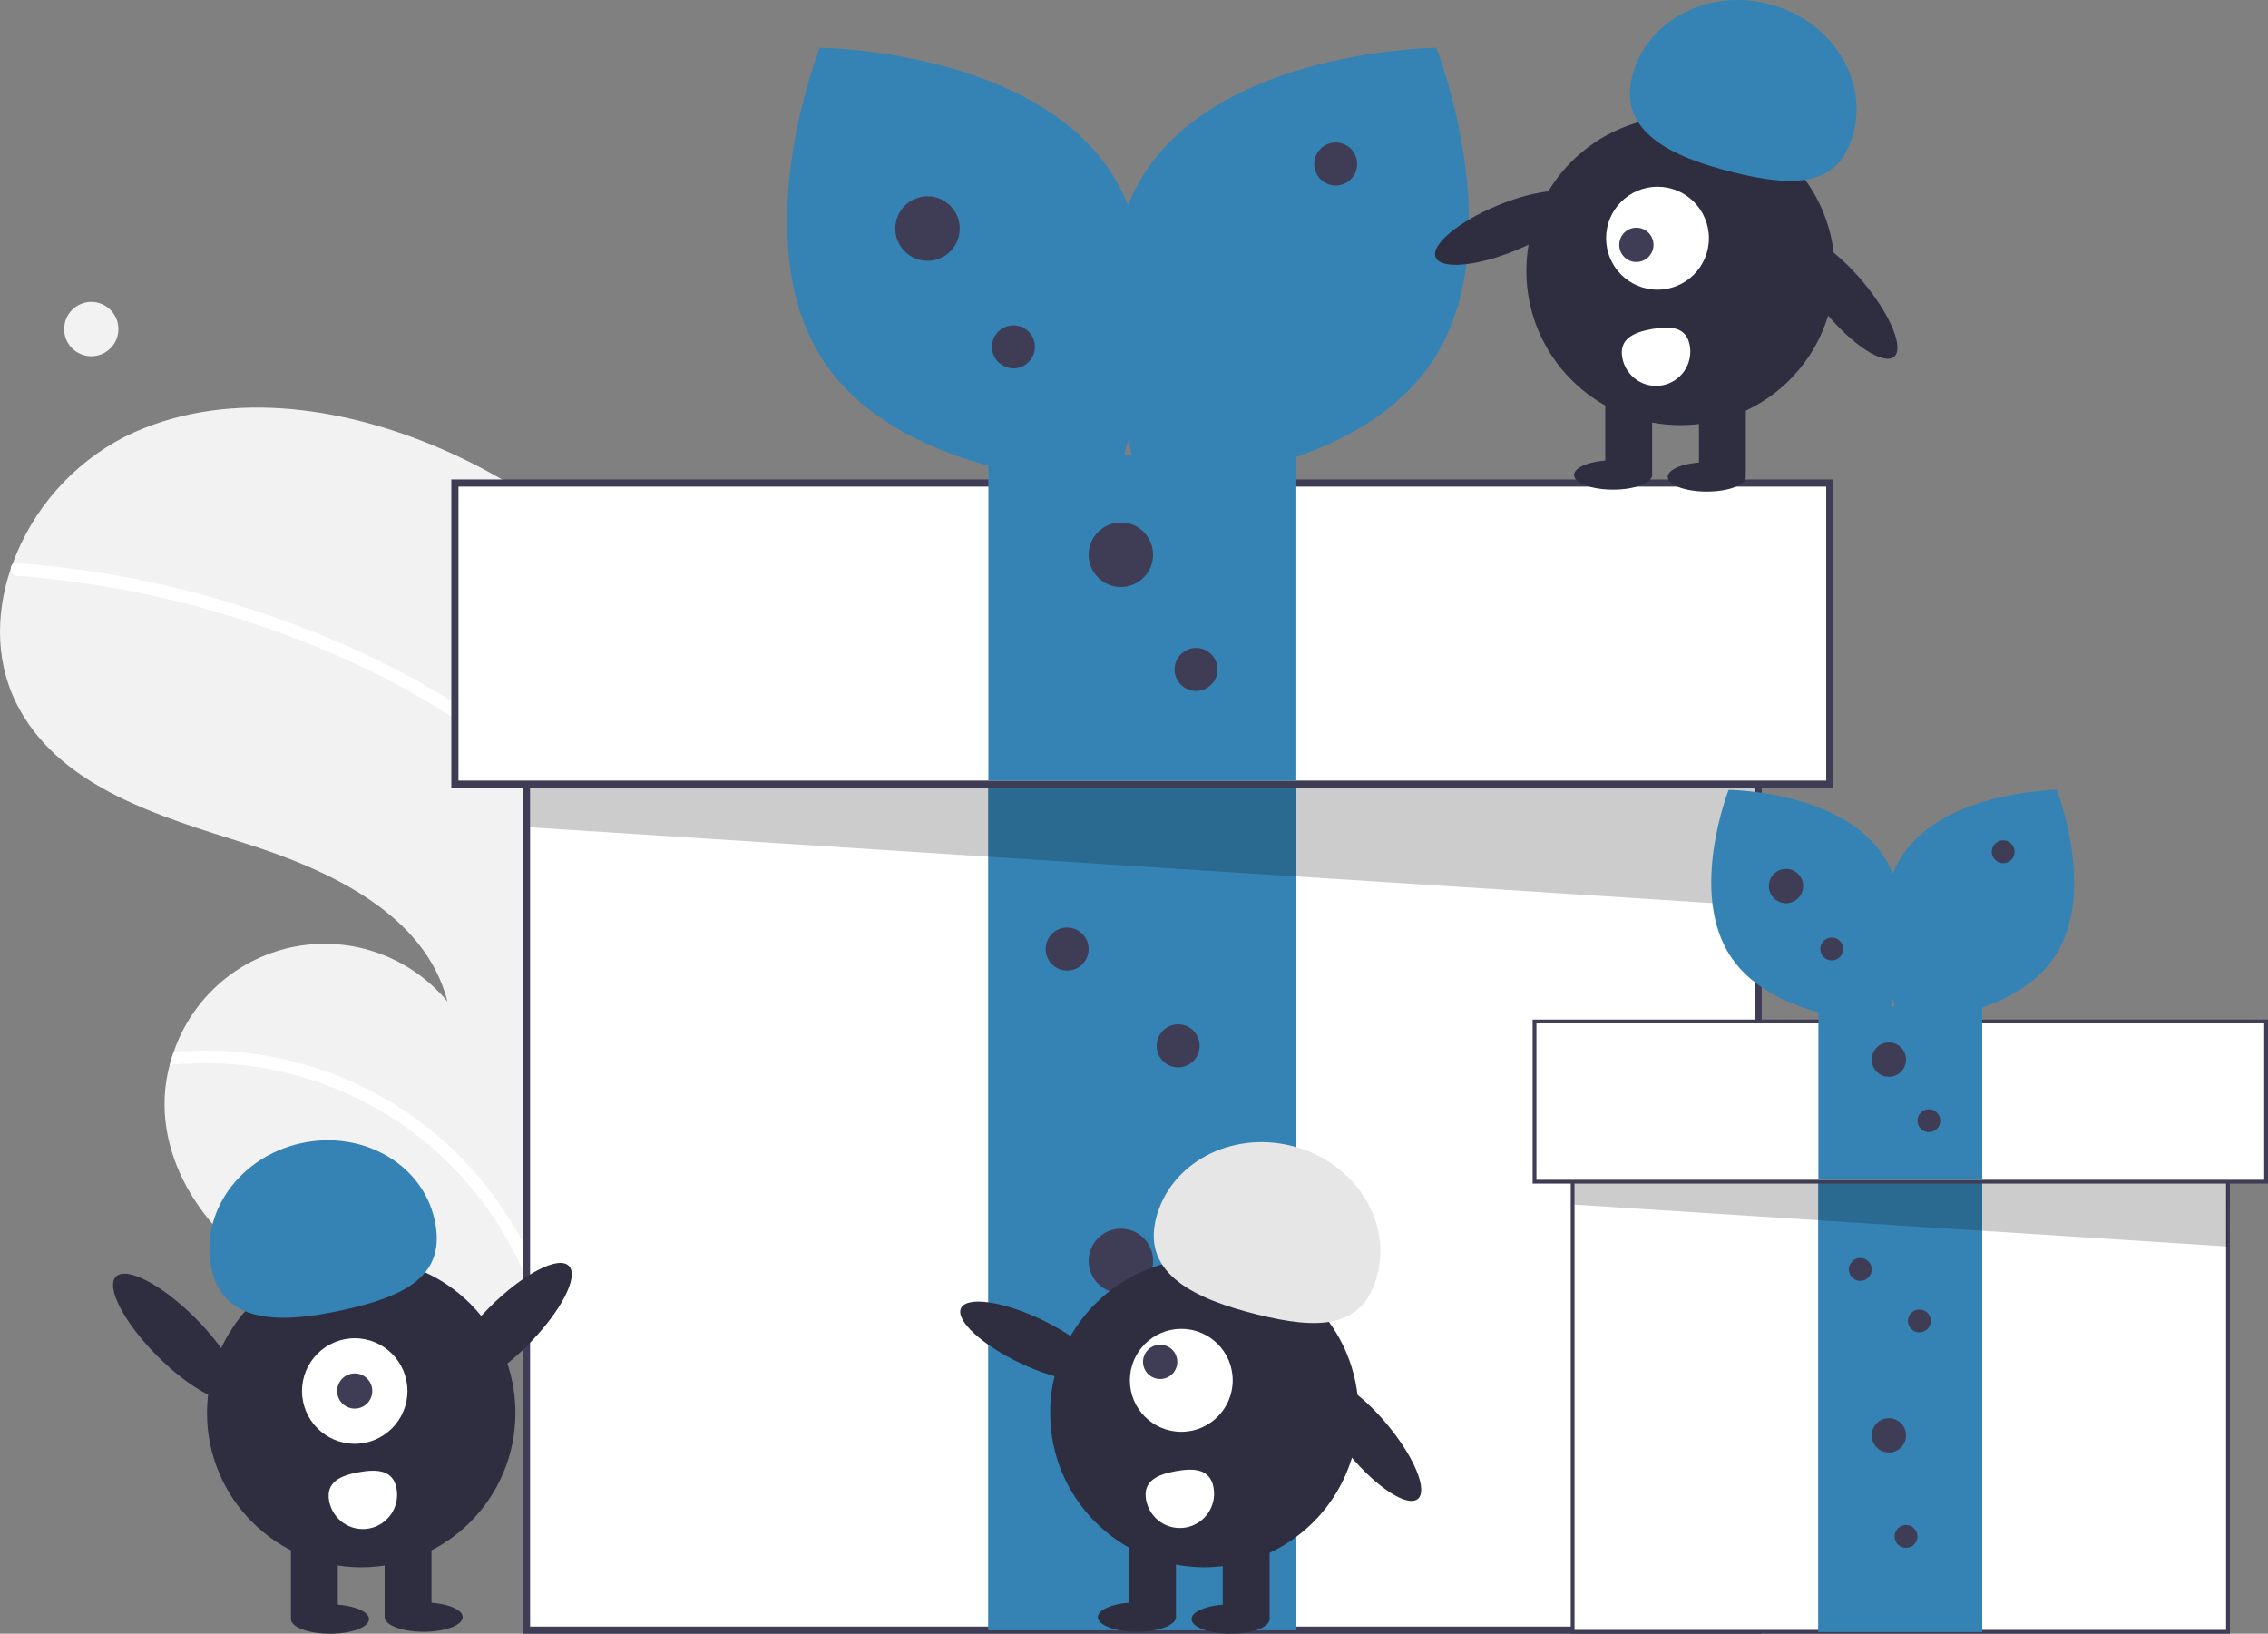 <svg width="429" height="309" viewBox="0 0 429 309" fill="none" xmlns="http://www.w3.org/2000/svg">
<rect x="0" y="0" width="429" height="309" fill="#808080" stroke="none"/>
<g clip-path="url(#clip0_199:179)">
<path d="M98.055 92.561C98.963 93.127 99.855 93.703 100.745 94.297C110.148 117.98 115.516 143.073 116.627 168.533C116.764 171.477 116.834 174.417 116.836 177.352C116.917 199.364 113.717 221.264 107.342 242.33C107.006 243.439 106.662 244.544 106.311 245.644C106.06 246.433 105.803 247.23 105.526 248.014C105.23 248.415 104.939 248.809 104.649 249.203C104.628 249.221 104.61 249.25 104.589 249.268C104.472 249.427 104.355 249.586 104.25 249.742C103.747 250.418 103.236 251.089 102.734 251.765L103.157 251.794L104.219 251.861L104.214 251.868C103.858 251.861 103.494 251.849 103.135 251.83C103.004 251.83 102.862 251.833 102.729 251.822C102.61 251.82 102.484 251.813 102.365 251.81C87.058 251.395 71.394 250.631 57.465 244.364C42.886 237.8 30.519 223.607 31.147 207.622C31.235 205.529 31.553 203.451 32.093 201.427C32.319 200.581 32.586 199.751 32.871 198.922C34.61 193.846 37.667 189.326 41.729 185.826C45.791 182.326 50.711 179.972 55.983 179.006C61.255 178.04 66.689 178.497 71.726 180.33C76.763 182.163 81.221 185.306 84.642 189.436C80.464 172.998 62.528 164.61 46.372 159.51C30.205 154.414 12.015 149.082 3.756 134.272C-0.856 126.03 -0.967 116.427 2.042 107.559C2.134 107.294 2.23 107.022 2.333 106.754C6.123 96.321 13.706 87.703 23.567 82.623C42.042 73.466 64.492 76.697 83.422 84.87C88.487 87.06 93.379 89.631 98.055 92.561Z" fill="#F2F2F2"/>
<path d="M45.101 198.99C59.623 200.326 73.33 206.304 84.196 216.041C93.45 224.426 100.279 235.151 103.965 247.089C104.179 247.772 104.375 248.454 104.558 249.138C104.925 248.439 105.281 247.724 105.634 247.016C105.86 246.563 106.092 246.102 106.311 245.644C106.059 246.434 105.803 247.231 105.526 248.014C105.23 248.415 104.939 248.81 104.649 249.204C104.628 249.221 104.61 249.25 104.589 249.268C104.472 249.427 104.355 249.586 104.25 249.742C103.747 250.418 103.236 251.089 102.733 251.765L103.157 251.794L104.219 251.861L104.214 251.868C103.858 251.861 103.494 251.849 103.135 251.83C103.004 251.831 102.862 251.834 102.729 251.822C102.685 251.615 102.629 251.41 102.574 251.205C98.811 235.787 89.602 222.252 76.646 213.102C63.691 203.952 47.865 199.805 32.093 201.427C32.319 200.581 32.586 199.751 32.871 198.922C36.942 198.588 41.034 198.611 45.101 198.99Z" fill="white"/>
<path d="M93.351 138.189C99.177 142.559 104.335 147.757 108.66 153.62C110.914 156.746 112.872 160.074 114.509 163.563C115.285 165.182 115.991 166.849 116.627 168.533C116.764 171.477 116.834 174.417 116.836 177.352C116.296 175.133 115.638 172.945 114.864 170.796C114.462 169.616 114.015 168.46 113.54 167.317C108.216 154.513 98.569 144.403 87.191 136.717C74.999 128.493 61.254 122.319 47.325 117.728C33.049 113.002 18.249 110.045 3.254 108.923C2.916 108.896 2.601 108.739 2.375 108.485C2.149 108.231 2.03 107.899 2.042 107.559C2.031 107.263 2.135 106.974 2.334 106.754C2.439 106.651 2.567 106.574 2.708 106.529C2.848 106.484 2.997 106.473 3.143 106.496C4.993 106.635 6.839 106.781 8.684 106.977C24.039 108.56 39.138 112.049 53.633 117.364C67.626 122.475 81.474 129.103 93.351 138.189Z" fill="white"/>
<path d="M17.268 67.376C20.102 67.376 22.4 65.075 22.4 62.238C22.4 59.4 20.102 57.1 17.268 57.1C14.433 57.1 12.135 59.4 12.135 62.238C12.135 65.075 14.433 67.376 17.268 67.376Z" fill="#F2F2F2"/>
<path d="M332.568 109.669H99.589V308.322H332.568V109.669Z" fill="white"/>
<path d="M333.246 309H98.912V108.991H333.246V309ZM100.267 307.644H331.891V110.347H100.267V307.644Z" fill="#3F3D56"/>
<path d="M245.201 148.315H186.956V308.322H245.201V148.315Z" fill="#3483B4"/>
<path d="M245.201 148.315H186.956V308.322H245.201V148.315Z" fill="#3483B4"/>
<path opacity="0.2" d="M100.266 124.246V156.477L332.568 171.367L331.883 131.597L100.266 124.246Z" fill="black"/>
<path d="M346.114 91.364H86.044V148.315H346.114V91.364Z" fill="white"/>
<path d="M346.791 148.993H85.367V90.686H346.791V148.993ZM86.721 147.637H345.436V92.041H86.721V147.637Z" fill="#3F3D56"/>
<path d="M245.201 85.939H186.956V147.637H245.201V85.939Z" fill="#3483B4"/>
<path d="M209.843 32.145C225.218 54.961 210.732 91.656 210.732 91.656C210.732 91.656 171.318 91.361 155.943 68.545C140.568 45.729 155.054 9.033 155.054 9.033C155.054 9.033 194.468 9.329 209.843 32.145Z" fill="#3483B4"/>
<path d="M216.897 32.145C201.522 54.961 216.008 91.656 216.008 91.656C216.008 91.656 255.421 91.361 270.796 68.545C286.171 45.729 271.685 9.033 271.685 9.033C271.685 9.033 232.272 9.329 216.897 32.145Z" fill="#3483B4"/>
<path d="M175.443 49.328C178.809 49.328 181.538 46.596 181.538 43.226C181.538 39.856 178.809 37.124 175.443 37.124C172.077 37.124 169.348 39.856 169.348 43.226C169.348 46.596 172.077 49.328 175.443 49.328Z" fill="#3F3D56"/>
<path d="M212.015 111.025C215.382 111.025 218.111 108.293 218.111 104.923C218.111 101.553 215.382 98.822 212.015 98.822C208.649 98.822 205.92 101.553 205.92 104.923C205.92 108.293 208.649 111.025 212.015 111.025Z" fill="#3F3D56"/>
<path d="M212.015 244.59C215.382 244.59 218.111 241.858 218.111 238.488C218.111 235.118 215.382 232.386 212.015 232.386C208.649 232.386 205.92 235.118 205.92 238.488C205.92 241.858 208.649 244.59 212.015 244.59Z" fill="#3F3D56"/>
<path d="M191.697 69.668C193.941 69.668 195.761 67.846 195.761 65.6C195.761 63.353 193.941 61.532 191.697 61.532C189.453 61.532 187.634 63.353 187.634 65.6C187.634 67.846 189.453 69.668 191.697 69.668Z" fill="#3F3D56"/>
<path d="M252.651 35.09C254.895 35.09 256.715 33.269 256.715 31.022C256.715 28.775 254.895 26.954 252.651 26.954C250.407 26.954 248.587 28.775 248.587 31.022C248.587 33.269 250.407 35.09 252.651 35.09Z" fill="#3F3D56"/>
<path d="M226.238 130.687C228.482 130.687 230.301 128.866 230.301 126.619C230.301 124.373 228.482 122.551 226.238 122.551C223.993 122.551 222.174 124.373 222.174 126.619C222.174 128.866 223.993 130.687 226.238 130.687Z" fill="#3F3D56"/>
<path d="M201.856 183.571C204.1 183.571 205.92 181.749 205.92 179.503C205.92 177.256 204.1 175.435 201.856 175.435C199.612 175.435 197.792 177.256 197.792 179.503C197.792 181.749 199.612 183.571 201.856 183.571Z" fill="#3F3D56"/>
<path d="M222.851 201.877C225.096 201.877 226.915 200.055 226.915 197.809C226.915 195.562 225.096 193.741 222.851 193.741C220.607 193.741 218.788 195.562 218.788 197.809C218.788 200.055 220.607 201.877 222.851 201.877Z" fill="#3F3D56"/>
<path d="M218.11 278.49C220.355 278.49 222.174 276.669 222.174 274.422C222.174 272.176 220.355 270.354 218.11 270.354C215.866 270.354 214.047 272.176 214.047 274.422C214.047 276.669 215.866 278.49 218.11 278.49Z" fill="#3F3D56"/>
<path d="M421.432 202.939H297.468V308.639H421.432V202.939Z" fill="white"/>
<path d="M421.793 309H297.108V202.579H421.793V309ZM297.829 308.279H421.072V203.3H297.829V308.279Z" fill="#3F3D56"/>
<path d="M374.946 223.502H343.955V308.639H374.946V223.502Z" fill="#3483B4"/>
<path d="M374.946 223.502H343.955V308.639H374.946V223.502Z" fill="#3483B4"/>
<path opacity="0.2" d="M297.829 210.696V227.845L421.433 235.767L421.068 214.607L297.829 210.696Z" fill="black"/>
<path d="M428.64 193.199H290.261V223.502H428.64V193.199Z" fill="white"/>
<path d="M429 223.863H289.901V192.839H429V223.863ZM290.621 223.142H428.279V193.56H290.621V223.142Z" fill="#3F3D56"/>
<path d="M374.946 190.313H343.955V223.141H374.946V190.313Z" fill="#3483B4"/>
<path d="M356.132 161.69C364.313 173.83 356.605 193.355 356.605 193.355C356.605 193.355 335.634 193.198 327.453 181.058C319.272 168.918 326.98 149.393 326.98 149.393C326.98 149.393 347.951 149.55 356.132 161.69Z" fill="#3483B4"/>
<path d="M359.885 161.69C351.705 173.83 359.412 193.355 359.412 193.355C359.412 193.355 380.384 193.198 388.565 181.058C396.745 168.918 389.037 149.393 389.037 149.393C389.037 149.393 368.066 149.55 359.885 161.69Z" fill="#3483B4"/>
<path d="M337.829 170.833C339.62 170.833 341.072 169.379 341.072 167.586C341.072 165.793 339.62 164.339 337.829 164.339C336.037 164.339 334.585 165.793 334.585 167.586C334.585 169.379 336.037 170.833 337.829 170.833Z" fill="#3F3D56"/>
<path d="M357.288 203.661C359.079 203.661 360.531 202.207 360.531 200.414C360.531 198.621 359.079 197.167 357.288 197.167C355.497 197.167 354.045 198.621 354.045 200.414C354.045 202.207 355.497 203.661 357.288 203.661Z" fill="#3F3D56"/>
<path d="M357.288 274.729C359.079 274.729 360.531 273.275 360.531 271.482C360.531 269.689 359.079 268.235 357.288 268.235C355.497 268.235 354.045 269.689 354.045 271.482C354.045 273.275 355.497 274.729 357.288 274.729Z" fill="#3F3D56"/>
<path d="M346.477 181.655C347.672 181.655 348.64 180.686 348.64 179.491C348.64 178.295 347.672 177.326 346.477 177.326C345.283 177.326 344.315 178.295 344.315 179.491C344.315 180.686 345.283 181.655 346.477 181.655Z" fill="#3F3D56"/>
<path d="M378.91 163.257C380.104 163.257 381.072 162.288 381.072 161.092C381.072 159.897 380.104 158.928 378.91 158.928C377.716 158.928 376.748 159.897 376.748 161.092C376.748 162.288 377.716 163.257 378.91 163.257Z" fill="#3F3D56"/>
<path d="M364.856 214.123C366.05 214.123 367.018 213.154 367.018 211.958C367.018 210.763 366.05 209.794 364.856 209.794C363.661 209.794 362.693 210.763 362.693 211.958C362.693 213.154 363.661 214.123 364.856 214.123Z" fill="#3F3D56"/>
<path d="M351.883 242.261C353.077 242.261 354.045 241.292 354.045 240.097C354.045 238.901 353.077 237.932 351.883 237.932C350.688 237.932 349.72 238.901 349.72 240.097C349.72 241.292 350.688 242.261 351.883 242.261Z" fill="#3F3D56"/>
<path d="M363.054 252.002C364.248 252.002 365.216 251.033 365.216 249.837C365.216 248.642 364.248 247.673 363.054 247.673C361.86 247.673 360.892 248.642 360.892 249.837C360.892 251.033 361.86 252.002 363.054 252.002Z" fill="#3F3D56"/>
<path d="M360.531 292.766C361.725 292.766 362.693 291.797 362.693 290.602C362.693 289.406 361.725 288.437 360.531 288.437C359.337 288.437 358.369 289.406 358.369 290.602C358.369 291.797 359.337 292.766 360.531 292.766Z" fill="#3F3D56"/>
<path d="M208.131 259.941C209.214 257.654 204.193 252.999 196.916 249.544C189.638 246.088 182.86 245.141 181.777 247.428C180.693 249.716 185.714 254.371 192.992 257.826C200.269 261.281 207.047 262.228 208.131 259.941Z" fill="#2F2E41"/>
<path d="M268.192 283.498C270.131 281.873 267.511 275.544 262.34 269.362C257.17 263.179 251.406 259.485 249.468 261.11C247.529 262.735 250.149 269.064 255.32 275.246C260.49 281.428 266.254 285.123 268.192 283.498Z" fill="#2F2E41"/>
<path d="M227.807 296.433C243.916 296.433 256.975 283.36 256.975 267.234C256.975 251.107 243.916 238.034 227.807 238.034C211.698 238.034 198.639 251.107 198.639 267.234C198.639 283.36 211.698 296.433 227.807 296.433Z" fill="#2F2E41"/>
<path d="M240.152 290.15H231.291V306.043H240.152V290.15Z" fill="#2F2E41"/>
<path d="M222.43 290.15H213.569V306.043H222.43V290.15Z" fill="#2F2E41"/>
<path d="M232.768 309C236.846 309 240.152 307.759 240.152 306.228C240.152 304.697 236.846 303.456 232.768 303.456C228.69 303.456 225.384 304.697 225.384 306.228C225.384 307.759 228.69 309 232.768 309Z" fill="#2F2E41"/>
<path d="M215.046 308.63C219.124 308.63 222.43 307.389 222.43 305.858C222.43 304.327 219.124 303.086 215.046 303.086C210.967 303.086 207.661 304.327 207.661 305.858C207.661 307.389 210.967 308.63 215.046 308.63Z" fill="#2F2E41"/>
<path d="M218.648 230.529C221.253 220.029 232.749 213.85 244.326 216.728C255.904 219.606 263.178 230.451 260.573 240.951C257.969 251.451 249.328 251.485 237.751 248.607C226.173 245.729 216.044 241.029 218.648 230.529Z" fill="#E6E6E6"/>
<path d="M223.446 270.808C228.817 270.808 233.17 266.449 233.17 261.072C233.17 255.696 228.817 251.337 223.446 251.337C218.075 251.337 213.721 255.696 213.721 261.072C213.721 266.449 218.075 270.808 223.446 270.808Z" fill="white"/>
<path d="M219.449 260.828C221.239 260.828 222.691 259.375 222.691 257.583C222.691 255.791 221.239 254.338 219.449 254.338C217.659 254.338 216.208 255.791 216.208 257.583C216.208 259.375 217.659 260.828 219.449 260.828Z" fill="#3F3D56"/>
<path d="M229.546 281.355C229.699 282.194 229.685 283.054 229.505 283.887C229.325 284.72 228.983 285.51 228.499 286.211C228.015 286.911 227.397 287.51 226.681 287.972C225.966 288.434 225.167 288.75 224.329 288.903C223.491 289.055 222.632 289.041 221.8 288.861C220.968 288.682 220.179 288.339 219.479 287.854C218.779 287.369 218.181 286.751 217.72 286.035C217.258 285.319 216.942 284.518 216.79 283.68L216.787 283.667C216.15 280.14 218.874 278.892 222.397 278.254C225.92 277.615 228.908 277.828 229.546 281.355Z" fill="white"/>
<path d="M286.778 47.323C294.222 44.245 299.475 39.853 298.509 37.514C297.544 35.174 290.726 35.773 283.282 38.851C275.837 41.929 270.585 46.321 271.55 48.661C272.516 51 279.333 50.402 286.778 47.323Z" fill="#2F2E41"/>
<path d="M358.269 67.476C360.207 65.851 357.587 59.522 352.417 53.34C347.246 47.157 341.483 43.463 339.544 45.088C337.605 46.713 340.225 53.042 345.396 59.224C350.567 65.407 356.33 69.101 358.269 67.476Z" fill="#2F2E41"/>
<path d="M317.883 80.412C333.992 80.412 347.051 67.339 347.051 51.212C347.051 35.086 333.992 22.013 317.883 22.013C301.774 22.013 288.715 35.086 288.715 51.212C288.715 67.339 301.774 80.412 317.883 80.412Z" fill="#2F2E41"/>
<path d="M330.228 74.128H321.367V90.021H330.228V74.128Z" fill="#2F2E41"/>
<path d="M312.506 74.128H303.645V90.021H312.506V74.128Z" fill="#2F2E41"/>
<path d="M322.844 92.978C326.923 92.978 330.229 91.737 330.229 90.206C330.229 88.675 326.923 87.434 322.844 87.434C318.766 87.434 315.46 88.675 315.46 90.206C315.46 91.737 318.766 92.978 322.844 92.978Z" fill="#2F2E41"/>
<path d="M305.122 92.609C309.2 92.609 312.506 91.368 312.506 89.837C312.506 88.306 309.2 87.064 305.122 87.064C301.044 87.064 297.738 88.306 297.738 89.837C297.738 91.368 301.044 92.609 305.122 92.609Z" fill="#2F2E41"/>
<path d="M308.724 14.508C311.329 4.007 322.825 -2.172 334.403 0.706C345.98 3.584 353.254 14.429 350.649 24.929C348.045 35.429 339.404 35.463 327.827 32.585C316.249 29.707 306.12 25.008 308.724 14.508Z" fill="#3483B4"/>
<path d="M313.522 54.786C318.893 54.786 323.247 50.427 323.247 45.051C323.247 39.674 318.893 35.316 313.522 35.316C308.151 35.316 303.797 39.674 303.797 45.051C303.797 50.427 308.151 54.786 313.522 54.786Z" fill="white"/>
<path d="M309.525 49.552C311.315 49.552 312.767 48.099 312.767 46.307C312.767 44.515 311.315 43.062 309.525 43.062C307.735 43.062 306.284 44.515 306.284 46.307C306.284 48.099 307.735 49.552 309.525 49.552Z" fill="#3F3D56"/>
<path d="M319.623 65.333C319.931 67.027 319.554 68.773 318.575 70.189C317.597 71.604 316.097 72.572 314.405 72.881C312.714 73.189 310.969 72.812 309.555 71.832C308.141 70.853 307.174 69.351 306.866 67.658L306.864 67.645C306.226 64.118 308.95 62.87 312.473 62.232C315.997 61.593 318.985 61.806 319.623 65.333Z" fill="white"/>
<path d="M68.326 296.433C84.435 296.433 97.494 283.36 97.494 267.234C97.494 251.107 84.435 238.034 68.326 238.034C52.217 238.034 39.158 251.107 39.158 267.234C39.158 283.36 52.217 296.433 68.326 296.433Z" fill="#2F2E41"/>
<path d="M63.895 290.15H55.034V306.043H63.895V290.15Z" fill="#2F2E41"/>
<path d="M81.618 290.15H72.756V306.043H81.618V290.15Z" fill="#2F2E41"/>
<path d="M62.418 309C66.496 309 69.802 307.759 69.802 306.228C69.802 304.697 66.496 303.456 62.418 303.456C58.34 303.456 55.034 304.697 55.034 306.228C55.034 307.759 58.34 309 62.418 309Z" fill="#2F2E41"/>
<path d="M80.141 308.63C84.219 308.63 87.525 307.389 87.525 305.858C87.525 304.327 84.219 303.086 80.141 303.086C76.062 303.086 72.756 304.327 72.756 305.858C72.756 307.389 76.062 308.63 80.141 308.63Z" fill="#2F2E41"/>
<path d="M40.032 240.079C37.677 229.52 45.205 218.851 56.847 216.248C68.49 213.646 79.837 220.096 82.192 230.655C84.547 241.214 76.831 245.108 65.189 247.711C53.547 250.313 42.387 250.638 40.032 240.079Z" fill="#3483B4"/>
<path d="M99.757 254.474C106.074 248.146 109.586 241.406 107.601 239.421C105.617 237.436 98.887 240.957 92.57 247.285C86.254 253.614 82.742 260.353 84.726 262.338C86.711 264.324 93.44 260.803 99.757 254.474Z" fill="#2F2E41"/>
<path d="M44.815 264.372C46.8 262.387 43.288 255.648 36.971 249.319C30.654 242.991 23.925 239.47 21.94 241.455C19.956 243.44 23.468 250.18 29.784 256.508C36.101 262.837 42.831 266.358 44.815 264.372Z" fill="#2F2E41"/>
<path d="M67.098 273.075C72.604 273.075 77.067 268.607 77.067 263.096C77.067 257.584 72.604 253.116 67.098 253.116C61.593 253.116 57.129 257.584 57.129 263.096C57.129 268.607 61.593 273.075 67.098 273.075Z" fill="white"/>
<path d="M67.098 266.422C68.934 266.422 70.421 264.933 70.421 263.096C70.421 261.259 68.934 259.769 67.098 259.769C65.263 259.769 63.775 261.259 63.775 263.096C63.775 264.933 65.263 266.422 67.098 266.422Z" fill="#3F3D56"/>
<path d="M75.012 281.552C75.165 282.391 75.15 283.251 74.971 284.084C74.791 284.917 74.449 285.707 73.965 286.408C73.481 287.109 72.863 287.707 72.147 288.169C71.432 288.631 70.632 288.947 69.795 289.1C68.957 289.253 68.098 289.239 67.266 289.059C66.433 288.879 65.645 288.537 64.945 288.052C64.245 287.567 63.647 286.948 63.185 286.232C62.724 285.516 62.408 284.716 62.255 283.877L62.253 283.865C61.615 280.338 64.34 279.089 67.863 278.451C71.386 277.812 74.374 278.025 75.012 281.552Z" fill="white"/>
</g>
<defs>
<clipPath id="clip0_199:179">
<rect width="429" height="309" fill="white"/>
</clipPath>
</defs>
</svg>
